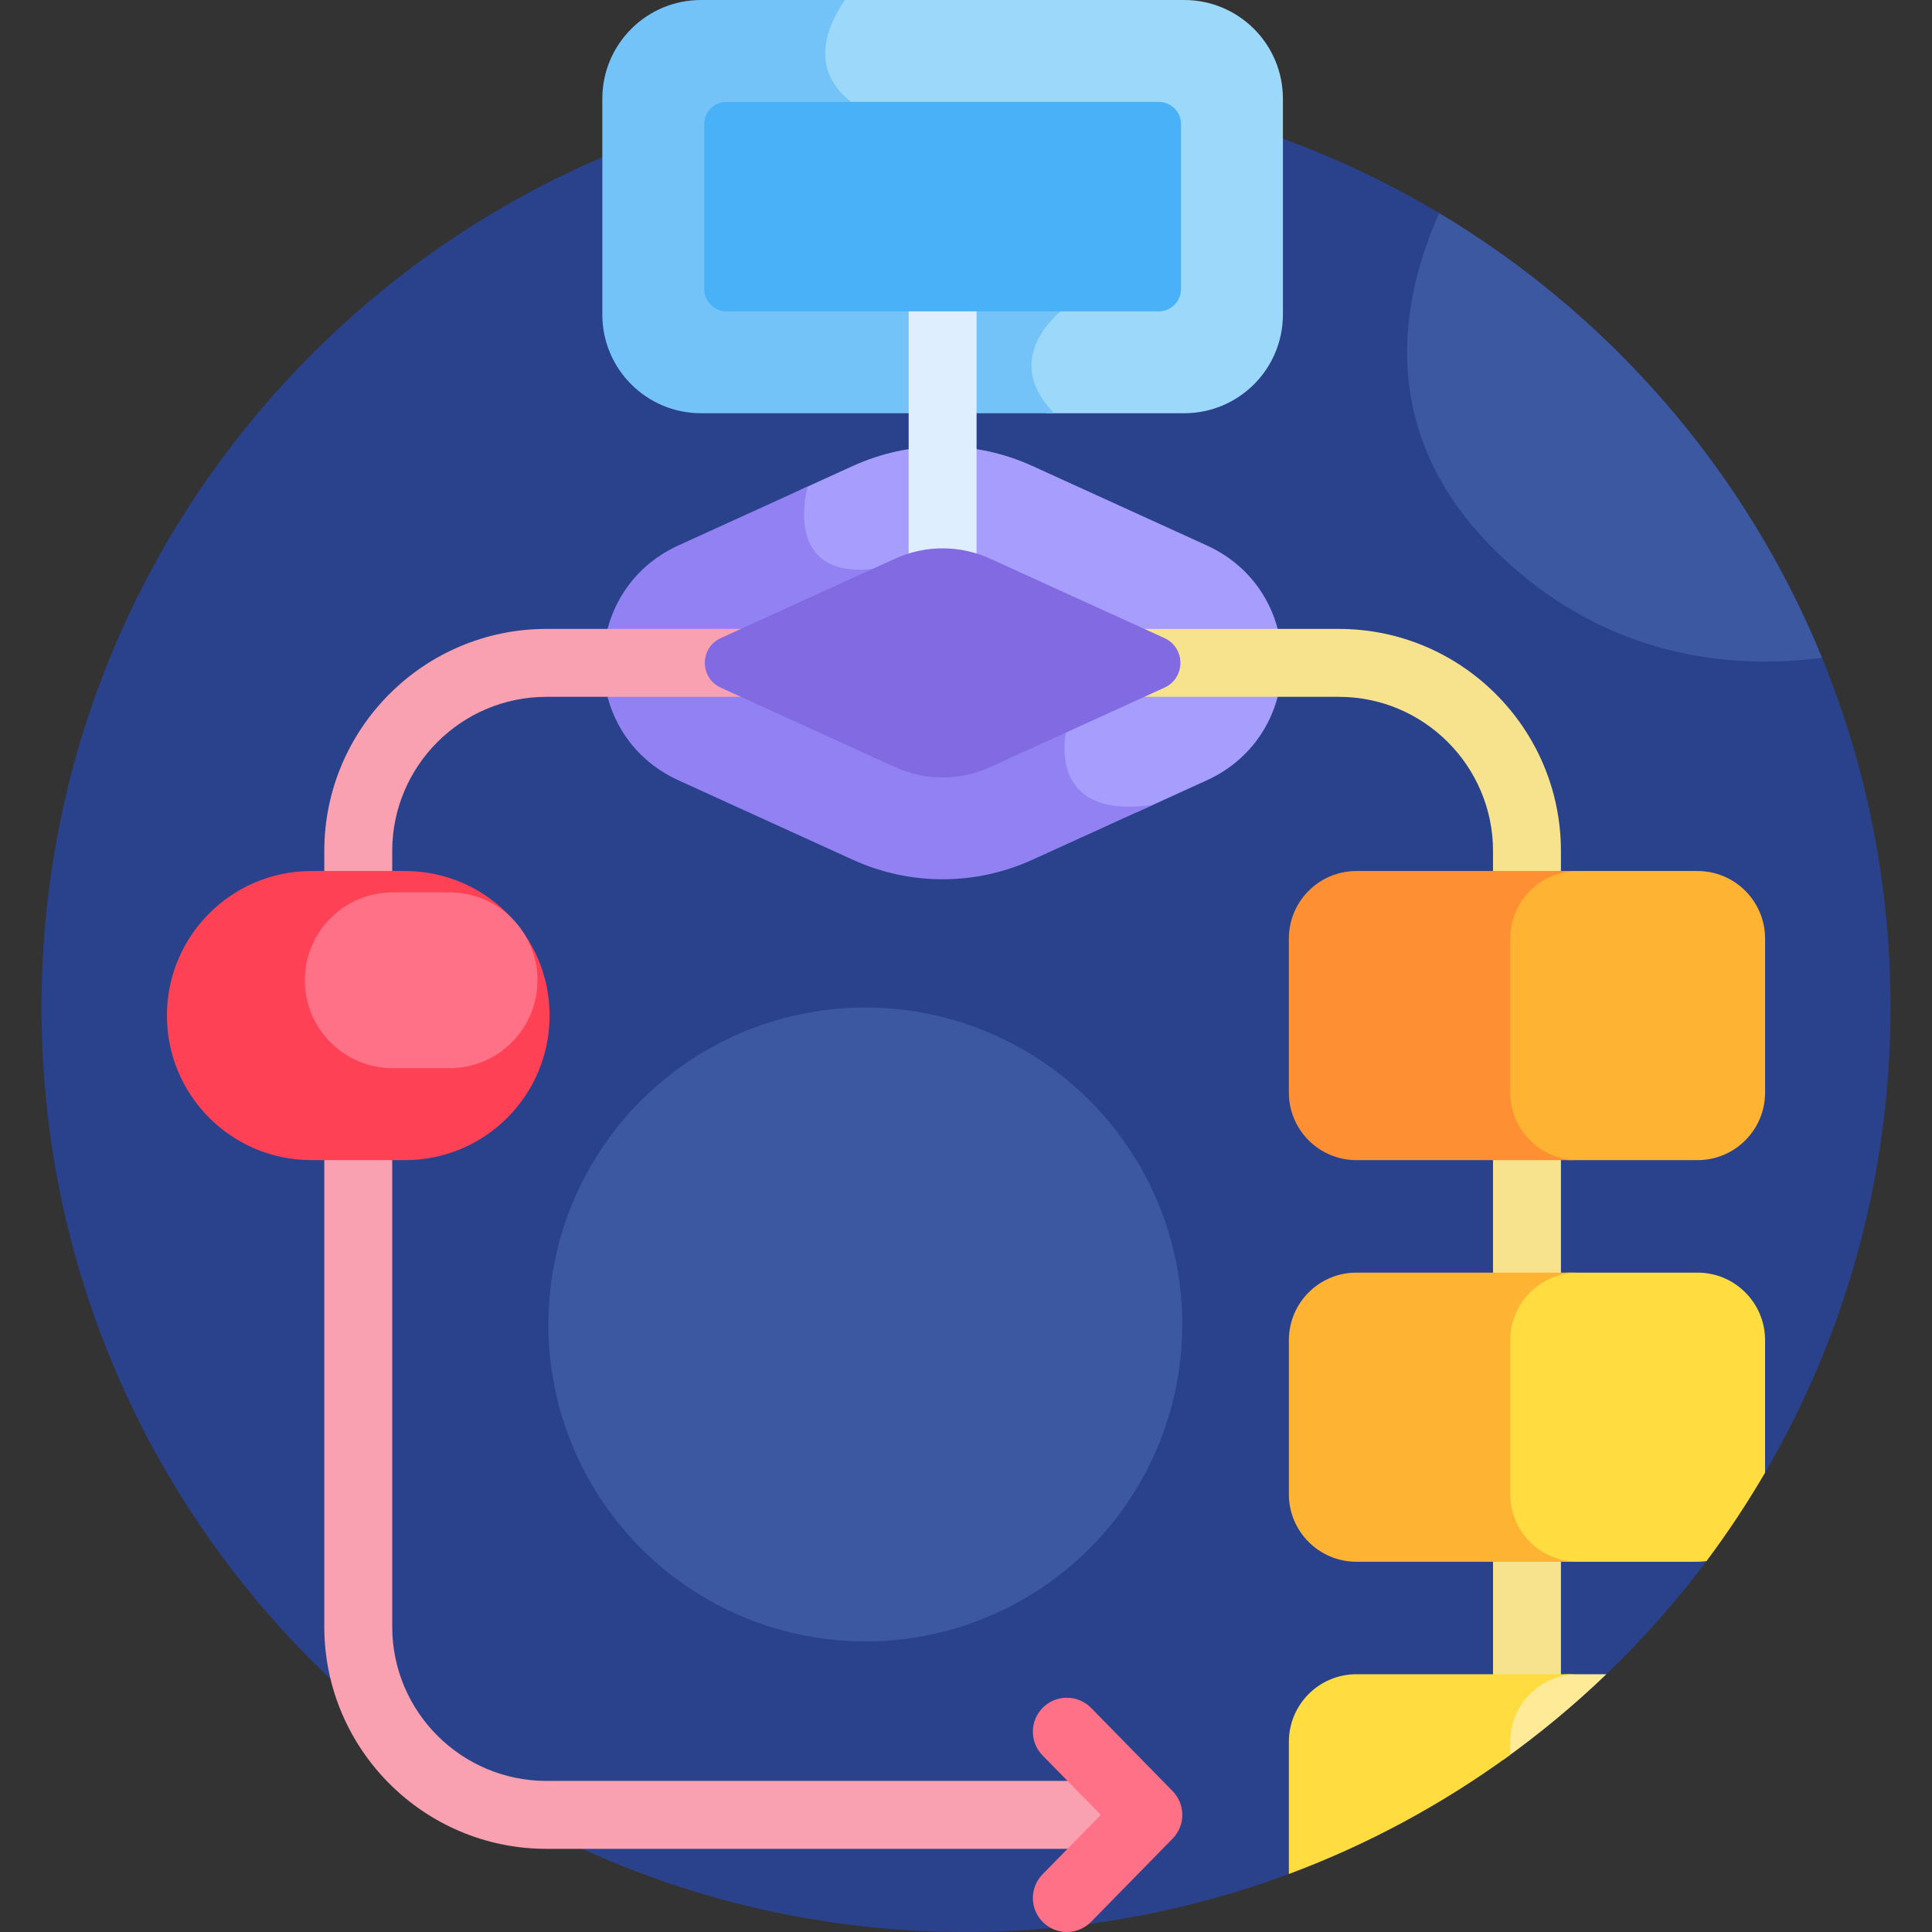 <svg id="Layer_1" enable-background="new 0 0 512 512" height="512" viewBox="0 0 512 512" width="512" xmlns="http://www.w3.org/2000/svg"><rect x="0" y="0" width="512" height="512" fill="#333333" stroke="none"/><g><path d="m341.566 496.629 84.145-52.94c9.629-9.251 18.51-19.277 26.528-29.986l15.524-23.436c21.125-36.211 33.239-78.323 33.239-123.27 0-135.311-109.691-245.002-245.002-245.002s-245.002 109.691-245.002 245.002 109.691 245.003 245.002 245.003c30.1 0 58.927-5.44 85.566-15.371z" fill="#2a428c"/><path d="m319.781 144.527-46.208-21.05c-15.106-6.882-32.434-6.883-47.54-.001l-13.766 6.271.035.017c-.715 3.239-2.043 11.965 2.713 17.682 3.314 3.983 8.801 5.617 16.312 4.85 21.684-2.204 46.62 37.262 49.591 42.107-.396 2.278-1.318 10.222 3.76 15.709 3.536 3.822 9.128 5.527 16.642 5.105l18.462-8.41c26.619-12.126 26.676-50.127-.001-62.28z" fill="#a69dfc"/><path d="m282.501 194.121s-27.085-45.788-51.326-43.318-17.122-21.87-17.122-21.87l-34.229 15.593c-26.625 12.13-26.669 50.131.001 62.28l46.208 21.051c15.102 6.881 32.432 6.882 47.54 0l32.025-14.589c-28.485 4.27-23.097-19.147-23.097-19.147z" fill="#9181f2"/><g><path d="m404.664 248.829c-4.971 0-9-4.029-9-9v-14.298c0-22.532-18.331-40.863-40.864-40.863h-53.986c-4.971 0-9-4.029-9-9s4.029-9 9-9h53.986c32.458 0 58.864 26.406 58.864 58.863v14.298c0 4.971-4.029 9-9 9z" fill="#f7e38d"/></g><g><path d="m404.664 356.259c-4.971 0-9-4.029-9-9v-54.809c0-4.971 4.029-9 9-9s9 4.029 9 9v54.809c0 4.97-4.029 9-9 9z" fill="#f7e38d"/></g><path d="m413.665 446.689v-43.809c0-4.971-4.029-9-9-9s-9 4.029-9 9v43.809z" fill="#f7e38d"/><g><path d="m298.614 489.958h-153.808c-32.458 0-58.864-26.406-58.864-58.864v-144.686c0-4.971 4.029-9 9-9s9 4.029 9 9v144.686c0 22.532 18.332 40.864 40.864 40.864h153.809c4.971 0 9 4.029 9 9s-4.03 9-9.001 9z" fill="#f9a0b1"/></g><g><path d="m94.942 248.829c-4.971 0-9-4.029-9-9v-14.298c0-32.457 26.406-58.863 58.864-58.863h53.986c4.971 0 9 4.029 9 9s-4.029 9-9 9h-53.986c-22.532 0-40.864 18.331-40.864 40.863v14.298c0 4.971-4.03 9-9 9z" fill="#f9a0b1"/></g><g><path d="m282.725 512c-2.273 0-4.547-.855-6.298-2.571-3.55-3.479-3.608-9.177-.13-12.728l15.426-15.743-15.425-15.742c-3.479-3.55-3.421-9.248.129-12.727s9.248-3.421 12.727.13l21.597 22.041c3.429 3.499 3.429 9.099.001 12.598l-21.597 22.042c-1.763 1.798-4.096 2.7-6.43 2.7z" fill="#ff7186"/></g><path d="m449.854 230.829h-33.713c-9.891 0-17.909 8.018-17.909 17.909v40.804c0 9.891 8.018 17.909 17.909 17.909h33.713c9.891 0 17.909-8.018 17.909-17.909v-40.804c0-9.891-8.018-17.909-17.909-17.909z" fill="#ffb332"/><path d="m449.854 337.259h-33.713c-9.891 0-17.909 8.018-17.909 17.909v40.805c0 9.891 8.018 17.909 17.909 17.909h33.713c.811 0 1.603-.073 2.385-.177 5.608-7.49 10.788-15.318 15.524-23.437v-35.099c0-9.892-8.018-17.91-17.909-17.91z" fill="#ffdd40"/><path d="m398.232 461.598v4.881c9.708-6.933 18.897-14.546 27.478-22.79h-9.569c-9.89 0-17.909 8.018-17.909 17.909z" fill="#ffeb97"/><path d="m400.233 289.542v-40.804c0-9.891 8.018-17.909 17.909-17.909h-58.667c-9.891 0-17.909 8.018-17.909 17.909v40.804c0 9.891 8.018 17.909 17.909 17.909h58.667c-9.892 0-17.909-8.018-17.909-17.909z" fill="#ff8f33"/><path d="m400.232 395.972v-40.805c0-9.891 8.018-17.909 17.909-17.909h-58.667c-9.891 0-17.909 8.018-17.909 17.909v40.805c0 9.891 8.018 17.909 17.909 17.909h58.667c-9.89 0-17.909-8.018-17.909-17.909z" fill="#ffb332"/><path d="m400.232 461.598c0-9.891 8.018-17.909 17.909-17.909h-58.667c-9.891 0-17.909 8.018-17.909 17.909v35.031c21.087-7.861 40.788-18.555 58.667-31.597z" fill="#ffdd40"/><path d="m82.548 307.451h24.788c21.158 0 38.311-17.152 38.311-38.311 0-21.159-17.152-38.311-38.311-38.311h-24.788c-21.159 0-38.311 17.152-38.311 38.311 0 21.158 17.152 38.311 38.311 38.311z" fill="#ff4155"/><path d="m104.074 283.075h15.069c12.862 0 23.29-10.427 23.29-23.29 0-12.863-10.427-23.29-23.29-23.29h-15.069c-12.862 0-23.29 10.427-23.29 23.29 0 12.863 10.427 23.29 23.29 23.29z" fill="#ff7186"/><path d="m313.832 0h-91.763c-2.865 4.395-5.485 10.223-4.762 16.197.711 5.874 4.505 10.789 11.276 14.61 20.933 11.809 48.149 42.023 53.925 48.575-3.154 2.305-10.302 8.435-10.653 16.856-.19 4.546 1.632 8.989 5.421 13.272h36.556c14.444 0 26.152-11.709 26.152-26.153v-57.205c.001-14.443-11.708-26.152-26.152-26.152z" fill="#9bd8f9"/><path d="m185.774 0c-14.444 0-26.152 11.709-26.152 26.152v57.204c0 14.444 11.709 26.153 26.152 26.153h93.547c-16.091-16.669 5.429-29.842 5.429-29.842s-31.5-36.667-55.428-50.167c-15.839-8.936-10.709-21.813-5.431-29.5z" fill="#73c3f9"/><g><path d="m249.803 161.725c-4.971 0-9-4.029-9-9v-77.079c0-4.971 4.029-9 9-9s9 4.029 9 9v77.079c0 4.971-4.029 9-9 9z" fill="#deeeff"/></g><path d="m237.227 148.047-46.208 21.051c-5.635 2.567-5.635 10.572 0 13.14l46.208 21.051c7.99 3.64 17.164 3.64 25.154 0l46.208-21.051c5.635-2.567 5.635-10.572 0-13.14l-46.208-21.05c-7.991-3.64-17.165-3.64-25.154-.001z" fill="#816ae2"/><path d="m312.985 76.591v-43.673c0-3.268-2.65-5.918-5.918-5.918h-114.527c-3.268 0-5.918 2.65-5.918 5.918v43.673c0 3.268 2.65 5.918 5.918 5.918h114.527c3.269 0 5.918-2.65 5.918-5.918z" fill="#49b1f7"/><g fill="#3c58a0"><circle cx="229.322" cy="350.999" r="84.001"/><path d="m482.848 174.324c-20.208-49.412-56.082-90.748-101.458-117.834-10.103 22.584-16.95 57.604 14.274 88.828 29.48 29.479 63.562 32.094 87.184 29.006z"/></g></g></svg>